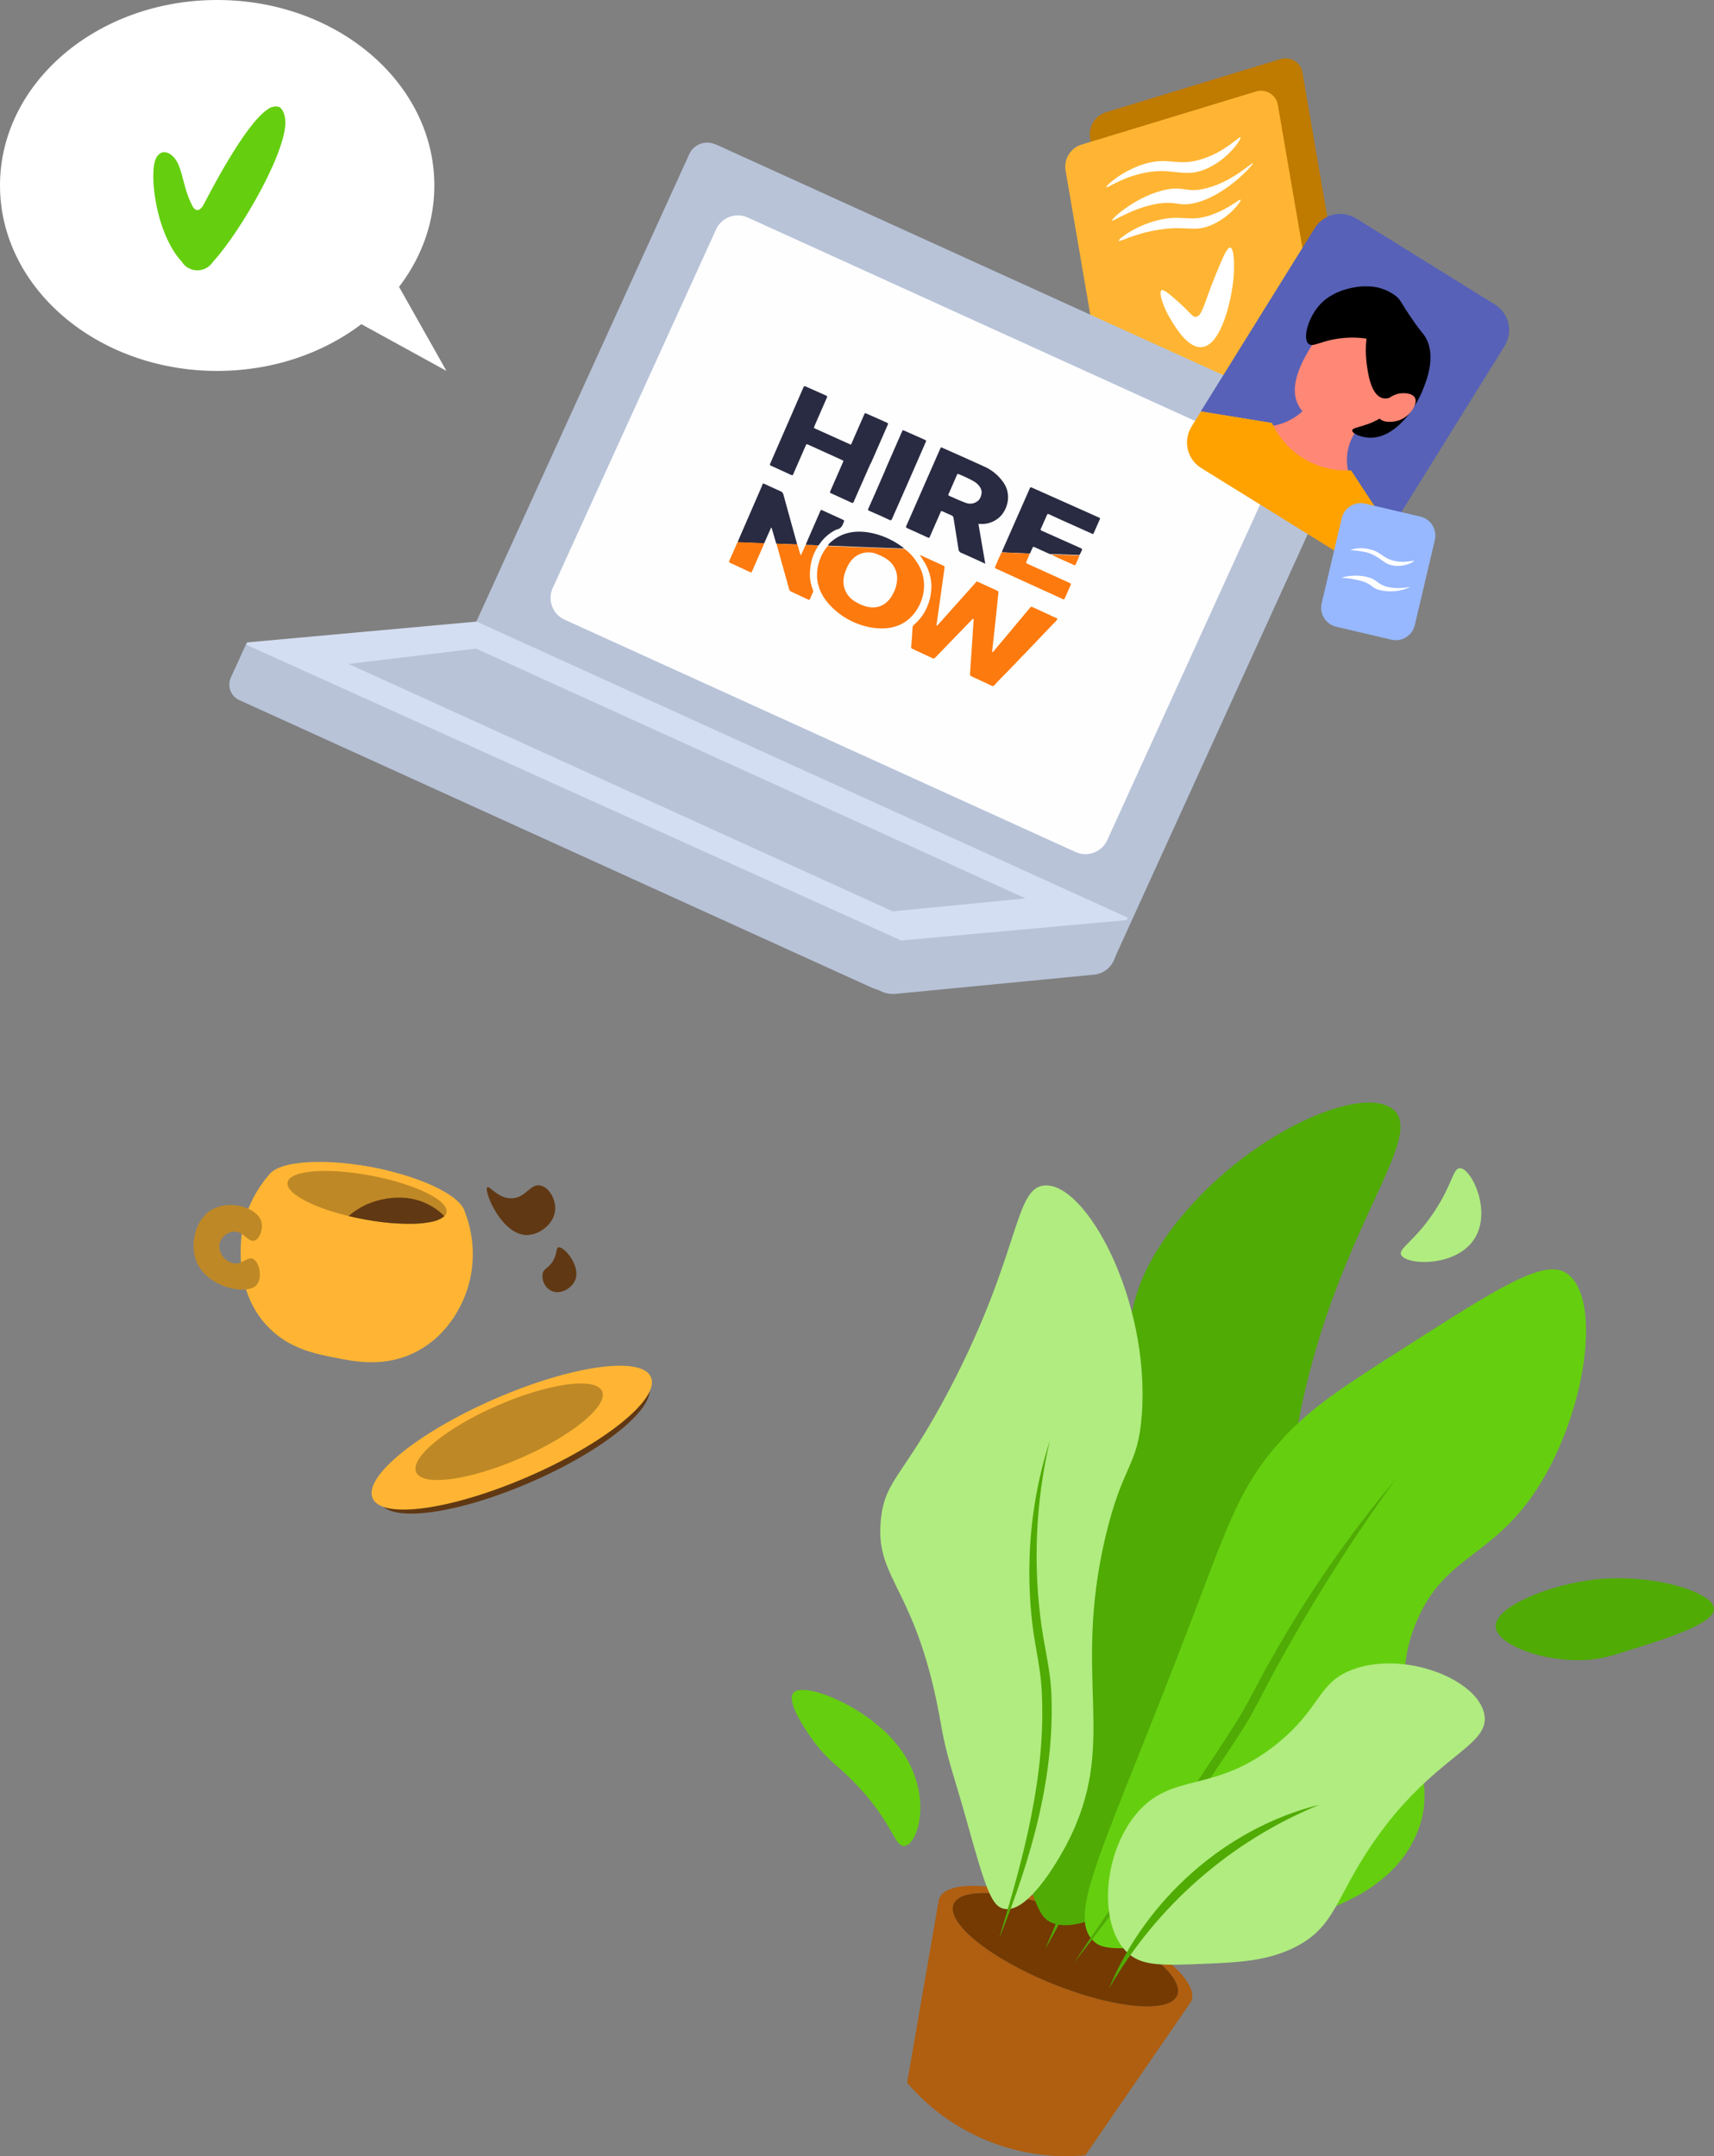<svg width="454" height="571" viewBox="0 0 454 571" fill="none" xmlns="http://www.w3.org/2000/svg">
<rect x="0" y="0" width="454" height="571" fill="#808080" stroke="none"/>
<g clip-path="url(#clip0_787_18)">
<path d="M286.281 506.258C267.838 498.738 251.051 497.159 248.793 502.724L248.68 503.024C248.68 503.3 248.58 503.576 248.542 503.839C245.631 520.695 242.871 536.549 240.274 551.55C246.027 558.292 253.317 563.556 261.531 566.899C269.744 570.242 278.641 571.567 287.473 570.762L314.912 530.909L315.464 530.119C315.507 530.054 315.541 529.982 315.564 529.906C317.835 524.367 304.724 513.777 286.281 506.258ZM311.825 528.39C309.805 533.315 294.9 531.912 278.528 525.244C262.155 518.577 250.524 509.178 252.594 504.253C254.665 499.327 269.507 500.719 285.867 507.386C302.227 514.053 313.833 523.515 311.825 528.39Z" fill="#B05E0F"/>
<path d="M311.826 528.39C309.806 533.315 294.901 531.912 278.528 525.244C262.155 518.577 250.524 509.178 252.595 504.253C254.665 499.327 269.507 500.718 285.867 507.386C302.228 514.053 313.833 523.515 311.826 528.39Z" fill="#743A01"/>
<path d="M277.875 508.827C289.756 515.519 324.836 488.011 336.491 454.574C338.146 450.033 339.405 445.358 340.255 440.601C342.187 427.329 338.888 417.353 341.51 392.978C347.996 331.769 378.71 302.343 369.112 293.897C360.58 286.377 326.73 301.579 308.45 328.11C292.466 351.307 304.247 360.13 287.498 407.565C275.491 441.578 268.603 450.852 268.089 470.641C267.958 478.699 269.067 486.73 271.376 494.452C273.923 503.037 275.178 507.285 277.875 508.827Z" fill="#50AB05"/>
<path d="M308.2 514.868C336.843 510.607 363.617 506.772 373.804 488.55C385.096 468.347 364.646 454.712 375.147 429.56C383.076 410.598 396.777 412.979 409.423 390.459C420.828 370.106 423.864 342.773 414.78 337.083C408.846 333.324 396.689 341.131 372.387 356.646C355.838 367.211 347.558 372.487 339.766 380.984C328.713 393.015 325.489 403.129 315.84 428.432C292.492 489.665 282.141 507.123 289.807 514.166C291.262 515.544 293.997 516.986 308.2 514.868Z" fill="#65CF0F"/>
<path d="M284.5 519.755C298.426 498.738 313.983 477.258 327.508 455.978C330.883 450.589 333.581 444.699 336.818 439.184C346.288 422.365 357.301 406.46 369.714 391.674C358.426 407.234 348.114 423.478 338.837 440.312C335.638 445.914 332.991 451.729 329.591 457.256C315.702 478.975 300.27 499.478 284.5 519.755Z" fill="#50AB05"/>
<path d="M319.178 520.043C327.96 519.68 336.203 519.342 343.706 515.294C353.743 509.867 353.831 502.473 363.454 488.362C379.513 464.813 394.819 462.67 393.163 453.96C391.357 444.674 371.998 437.079 358.372 442.092C348.925 445.576 350.054 452.231 338.298 461.743C321.411 475.391 310.17 468.849 300.659 480.742C291.789 491.808 291.049 510.607 298.978 517.412C302.78 520.708 308.275 520.495 319.178 520.043Z" fill="#B0EC7F"/>
<path d="M255.957 481.87C252.933 470.967 250.8 465.64 249.295 456.943C243.022 420.474 231.969 418.719 233.261 403.116C234.214 391.674 239.007 391.774 251.553 367.825C270.31 332.02 268.566 314.713 276.571 313.936C287.536 312.896 304.674 344.177 302.441 374.643C301.4 388.679 297.423 387.426 292.78 407.077C283.822 445.388 296.544 461.492 282.58 488.311C281.702 490.016 272.757 506.947 265.944 505.493C262.757 504.842 261.201 500.756 255.957 481.87Z" fill="#B0EC7F"/>
<path d="M264.777 512.825C271.163 491.783 277.148 469.864 275.918 447.656C275.642 442.092 274.337 436.741 273.597 431.214C272.878 425.667 272.568 420.075 272.668 414.483C272.828 403.276 274.655 392.156 278.088 381.485C274.291 397.7 273.559 414.48 275.931 430.963C276.746 436.465 278.088 441.979 278.44 447.569C279.594 470.127 273.145 492.171 264.852 512.85L264.777 512.825Z" fill="#50AB05"/>
<path d="M293.721 526.648C303.445 503.075 324.635 484.113 349.489 477.922C326.009 487.544 306.393 504.683 293.721 526.648Z" fill="#50AB05"/>
<path d="M236.937 461.216C228.481 451.391 212.936 445.388 210.213 448.233C207.704 450.739 215.307 460.828 215.897 461.605C219.811 466.756 222.17 467.558 227.439 473.222C236.096 482.584 236.824 488.261 239.082 488.813C243.022 489.765 248.216 474.338 236.937 461.216Z" fill="#65CF0F"/>
<path d="M396.162 430.775C395.823 425.524 410.439 419.559 422.772 418.243C437.828 416.676 453.875 421.602 453.987 426.038C454.088 429.798 442.62 433.557 432.42 436.741C427.138 438.433 424.491 439.247 420.828 439.548C409.674 440.438 396.488 435.788 396.162 430.775Z" fill="#50AB05"/>
<path d="M371.119 332.296C372.374 335.066 385.761 335.705 390.603 327.96C395.195 320.616 389.738 309.399 386.702 309.349C384.807 309.349 384.744 313.685 379.726 321.155C374.582 328.812 370.379 330.591 371.119 332.296Z" fill="#B0EC7F"/>
<path d="M276.859 516.121C288.239 489.741 296.517 462.132 301.525 433.846C299.811 462.81 291.37 490.979 276.871 516.121H276.859Z" fill="#50AB05"/>
<path d="M57.525 98.229C89.295 98.229 115.049 76.24 115.049 49.114C115.049 21.989 89.295 0 57.525 0C25.755 0 0 21.989 0 49.114C0 76.24 25.755 98.229 57.525 98.229Z" fill="white"/>
<path d="M99.015 64.103L118.249 98.216L85.353 80.157L99.015 64.103Z" fill="white"/>
<path d="M43.071 40.329C42.697 40.453 42.352 40.652 42.058 40.916C41.764 41.179 41.529 41.499 41.365 41.858C39.408 45.355 41.064 61.559 48.077 69.216C48.506 69.932 49.111 70.527 49.834 70.944C50.558 71.36 51.376 71.585 52.211 71.596C53.046 71.608 53.87 71.405 54.605 71.008C55.34 70.611 55.96 70.033 56.408 69.329C63.823 61.321 77.022 38.424 75.466 31.055C75.34 30.441 74.977 28.737 73.785 28.261C73.258 28.156 72.716 28.172 72.196 28.306C71.677 28.441 71.195 28.691 70.786 29.038C64.827 33.023 55.379 51.433 54.137 53.814C53.836 54.378 53.146 55.656 52.28 55.631C51.415 55.606 50.963 54.541 50.674 53.952C48.102 48.688 48.378 43.299 45.405 41.069C45.09 40.789 44.719 40.579 44.317 40.451C43.915 40.324 43.49 40.282 43.071 40.329Z" fill="#65CF0F"/>
<path d="M352.814 95.647L306.606 109.671C305.973 109.883 305.3 109.954 304.636 109.878C303.973 109.802 303.334 109.581 302.765 109.23C302.196 108.88 301.711 108.409 301.345 107.85C300.979 107.292 300.741 106.66 300.647 105.999L288.728 36.507C288.507 35.069 288.805 33.599 289.567 32.36C290.33 31.12 291.509 30.192 292.893 29.739L339.064 15.678C339.694 15.463 340.365 15.39 341.027 15.463C341.69 15.537 342.328 15.756 342.896 16.104C343.464 16.453 343.948 16.922 344.313 17.479C344.679 18.035 344.917 18.666 345.01 19.325L356.992 88.867C357.21 90.308 356.91 91.78 356.146 93.021C355.381 94.262 354.201 95.192 352.814 95.647Z" fill="#BF7A00"/>
<path d="M346.315 104.194L300.082 118.23C299.451 118.443 298.781 118.514 298.119 118.439C297.458 118.363 296.821 118.143 296.254 117.794C295.687 117.444 295.205 116.974 294.841 116.417C294.477 115.86 294.24 115.23 294.148 114.571L282.229 45.041C282.019 43.614 282.319 42.159 283.076 40.931C283.833 39.703 284.999 38.78 286.369 38.324L332.564 24.263C333.194 24.05 333.864 23.978 334.525 24.053C335.185 24.128 335.822 24.347 336.388 24.695C336.955 25.043 337.437 25.512 337.802 26.067C338.167 26.623 338.405 27.252 338.499 27.91L350.455 97.477C350.67 98.904 350.372 100.362 349.614 101.591C348.857 102.821 347.688 103.743 346.315 104.194Z" fill="#FFB533"/>
<path d="M307.622 76.899C306.869 77.475 308.149 81.473 310.131 84.669C311.574 87.062 314.974 92.652 318.726 91.862C323.556 90.847 325.977 79.844 326.58 75.044C327.119 70.733 326.931 65.645 325.852 65.557C324.974 65.482 323.682 68.677 321.875 73.076C318.952 80.282 318.475 83.566 316.856 83.892C315.966 84.08 315.602 83.165 312.641 80.408C310.069 78.152 308.212 76.448 307.622 76.899Z" fill="white"/>
<path d="M293.031 49.578C292.868 49.19 297.134 45.317 302.892 43.487C309.68 41.344 311.675 44.252 318.349 42.134C324.622 40.166 328.273 35.968 328.575 36.394C328.876 36.82 325.062 42.535 319.052 44.904C313.042 47.272 310.445 43.964 302.152 45.994C296.694 47.285 293.169 49.929 293.031 49.578Z" fill="white"/>
<path d="M294.562 58.401C294.349 57.887 301.437 51.608 309.09 50.18C313.607 49.327 314.109 50.969 318.626 50.054C326.028 48.563 331.611 42.923 331.849 43.237C332.088 43.55 324.196 52.335 315.828 53.902C312.064 54.603 311.675 53.263 306.907 53.902C299.856 55.005 294.737 58.827 294.562 58.401Z" fill="white"/>
<path d="M296.331 63.765C296.18 63.288 300.998 59.591 307.196 58.2C313.394 56.809 314.874 58.865 320.47 57.035C325.488 55.406 328.361 52.536 328.612 52.912C328.863 53.288 325.701 57.486 320.972 59.554C316.242 61.622 314.422 59.667 307.171 60.807C300.559 61.76 296.506 64.191 296.331 63.765Z" fill="white"/>
<path d="M235.586 246.304L288.697 241.167C290.25 241.017 291.8 241.489 293.004 242.48C294.209 243.471 294.97 244.9 295.121 246.451L295.571 251.092C295.735 252.789 295.218 254.482 294.133 255.798C293.048 257.114 291.484 257.946 289.785 258.11L237.223 263.194C235.289 263.381 233.359 262.793 231.859 261.559C230.359 260.325 229.411 258.546 229.224 256.614L228.999 254.294C228.812 252.362 229.401 250.435 230.636 248.936C231.871 247.438 233.652 246.491 235.586 246.304Z" fill="#B8C3D8"/>
<path d="M189.481 38.188L353.702 112.841C354.329 113.124 354.893 113.528 355.361 114.031C355.83 114.533 356.195 115.123 356.433 115.767C356.672 116.411 356.78 117.096 356.752 117.782C356.724 118.468 356.56 119.141 356.269 119.764L295.315 253.553C294.562 255.205 293.184 256.49 291.482 257.127C289.781 257.763 287.896 257.698 286.242 256.947L123.517 182.973C122.263 182.403 121.287 181.359 120.804 180.07C120.321 178.782 120.37 177.354 120.94 176.102L182.581 40.807C183.151 39.554 184.197 38.58 185.487 38.097C186.777 37.614 188.206 37.663 189.46 38.233L189.481 38.188Z" fill="#B8C3D8"/>
<path d="M65.709 170.18L248.522 253.284L247.675 255.144C246.27 258.226 243.697 260.625 240.522 261.813C237.346 263.001 233.829 262.88 230.743 261.477L63.38 185.396C62.293 184.902 61.447 183.997 61.028 182.879C60.609 181.762 60.652 180.524 61.147 179.438L65.304 170.312C65.339 170.237 65.402 170.178 65.48 170.149C65.558 170.119 65.644 170.122 65.72 170.157L65.709 170.18Z" fill="#B8C3D8"/>
<path d="M238.492 248.968L65.579 170.904C65.504 170.863 65.443 170.801 65.402 170.725C65.362 170.649 65.345 170.564 65.353 170.478C65.361 170.393 65.394 170.312 65.448 170.245C65.501 170.178 65.573 170.128 65.655 170.102L126.053 164.625C126.126 164.601 126.205 164.601 126.278 164.625L298.413 242.877C298.815 243.053 298.664 243.629 298.2 243.679L238.718 249.056C238.635 249.053 238.555 249.022 238.492 248.968Z" fill="#D4DEF2"/>
<path d="M236.46 241.348L92.328 175.829L126.09 171.756L271.652 237.915L236.46 241.348Z" fill="#B8C3D8"/>
<path d="M333.421 119.14L198.056 57.604C194.877 56.159 191.128 57.562 189.681 60.737L146.401 155.732C144.955 158.907 146.359 162.652 149.538 164.097L284.903 225.633C288.081 227.078 291.831 225.675 293.277 222.5L336.557 127.505C338.003 124.33 336.599 120.585 333.421 119.14Z" fill="#FEFEFE"/>
<path d="M243.812 147.017L244.753 147.456L249.659 149.699C250.236 149.962 250.249 149.975 250.173 150.489L248.743 160.69C248.517 162.207 248.304 163.723 248.091 165.239C248.041 165.386 248.041 165.544 248.091 165.691C248.266 165.691 248.329 165.59 248.404 165.503L257.739 155.063C257.99 154.775 258.253 154.512 258.491 154.211C258.73 153.91 258.868 153.998 259.169 154.148L264.125 156.417C264.401 156.542 264.489 156.667 264.463 156.93C264.313 158.184 264.2 159.5 264.062 160.79C263.661 164.663 263.246 168.535 262.807 172.408C262.794 172.46 262.796 172.516 262.814 172.567C262.832 172.618 262.864 172.663 262.908 172.696C263.272 172.496 263.435 172.145 263.686 171.856C266.195 168.936 268.579 165.979 271.038 163.084L272.857 160.916C273.02 160.715 273.158 160.615 273.509 160.778C275.642 161.78 277.788 162.758 279.92 163.735C279.993 163.777 280.061 163.828 280.121 163.886C279.803 164.382 279.414 164.829 278.967 165.214C275.002 169.392 271.029 173.54 267.048 177.659C265.793 178.912 264.539 180.165 263.384 181.481C263.159 181.732 262.958 181.744 262.594 181.569C260.875 180.754 259.156 179.94 257.425 179.163C257.024 178.975 256.911 178.799 256.936 178.436C257.149 175.453 257.337 172.458 257.538 169.475C257.651 167.758 257.776 166.041 257.877 164.324C257.906 164.24 257.913 164.148 257.895 164.06C257.878 163.972 257.837 163.89 257.776 163.823C257.61 163.928 257.462 164.06 257.337 164.212L247.815 174.05C247.388 174.501 247.375 174.488 246.71 174.175L241.88 171.919C241.228 171.618 241.328 171.606 241.366 171.167C241.504 169.5 241.617 167.846 241.717 166.154C241.729 166.01 241.772 165.871 241.843 165.745C241.915 165.619 242.013 165.511 242.131 165.427C243.29 164.441 244.259 163.252 244.992 161.918C246.174 159.767 246.767 157.341 246.71 154.888C246.598 152.598 245.87 150.382 244.603 148.471L243.712 147.105L243.812 147.017Z" fill="#FD7A0F"/>
<path d="M259.169 138.771C259.759 142.23 260.361 145.701 260.976 149.286L259.972 148.822C258.178 148.007 256.409 147.18 254.615 146.403C254.424 146.344 254.255 146.23 254.129 146.077C254.002 145.923 253.922 145.736 253.899 145.538C253.598 143.583 253.272 141.641 252.971 139.698C252.833 138.859 252.695 138.019 252.57 137.192C252.559 137.026 252.498 136.868 252.395 136.738C252.292 136.608 252.151 136.513 251.992 136.465C251.302 136.177 250.612 135.851 249.922 135.538C249.232 135.224 249.308 135.262 249.069 135.801L247.099 140.287L246.309 142.092C246.121 142.506 246.108 142.506 245.644 142.293L240.349 139.886C239.986 139.736 239.885 139.573 240.048 139.297C240.106 139.188 240.156 139.075 240.199 138.959L248.906 119.133L248.981 118.97C249.257 118.343 249.207 118.406 249.885 118.707C253.385 120.273 256.911 121.802 260.411 123.419C262.651 124.349 264.564 125.924 265.906 127.943C266.411 128.711 266.754 129.574 266.914 130.479C267.073 131.384 267.047 132.312 266.835 133.207C266.568 134.453 265.984 135.609 265.141 136.565C264.447 137.317 263.593 137.903 262.642 138.281C261.691 138.658 260.667 138.817 259.646 138.746H259.282H259.169V138.771ZM252.369 128.306L251.265 130.813C251.177 131.013 251.114 131.189 251.453 131.327C252.846 131.916 254.188 132.58 255.631 133.094C256.23 133.365 256.898 133.447 257.545 133.331C258.193 133.214 258.789 132.905 259.257 132.442C259.659 131.931 259.915 131.32 259.997 130.675C260.055 130.149 259.945 129.618 259.683 129.159C259.258 128.435 258.641 127.841 257.902 127.442C256.685 126.769 255.428 126.17 254.138 125.65C253.636 125.424 253.623 125.437 253.423 125.875C253.059 126.69 252.708 127.504 252.356 128.319L252.369 128.306Z" fill="#292B42"/>
<path d="M230.588 122.755L226.247 132.605C226.247 132.743 226.122 132.868 226.072 132.994C226.022 133.119 225.846 133.244 225.582 133.131L220.112 130.625C219.836 130.512 219.799 130.374 219.899 130.161C219.999 129.948 220.25 129.347 220.439 128.908L223.261 122.441C223.45 122.015 223.475 122.028 222.935 121.777L214.153 117.792C213.626 117.554 213.613 117.554 213.413 118.005L210.263 125.223C210.207 125.332 210.161 125.445 210.125 125.562C210.038 125.875 209.849 125.913 209.498 125.75C208.77 125.399 208.03 125.073 207.29 124.735C206.299 124.284 205.295 123.807 204.291 123.369C203.94 123.218 203.84 123.055 204.003 122.78C204.061 122.67 204.111 122.557 204.153 122.441L212.685 102.878L212.785 102.653C213.011 102.176 213.011 102.176 213.588 102.427L218.607 104.658C219.184 104.908 219.184 104.921 218.971 105.41L215.784 112.704C215.784 112.829 215.683 112.967 215.621 113.092C215.558 113.217 215.621 113.368 215.796 113.443L216.123 113.593L224.83 117.516C225.457 117.804 225.394 117.817 225.62 117.29L228.769 110.084L228.92 109.746C229.108 109.357 229.108 109.345 229.585 109.558L234.076 111.551L234.955 111.952C235.231 112.052 235.293 112.19 235.18 112.403C235.067 112.616 235.067 112.666 235.005 112.804L230.664 122.717L230.588 122.755Z" fill="#292B42"/>
<path d="M239.459 145.263C240.753 146.191 241.864 147.351 242.733 148.684C244.396 151.01 245.081 153.894 244.64 156.717C244.314 158.857 243.427 160.872 242.068 162.557C239.659 165.528 236.197 166.818 231.73 166.317C227.577 165.811 223.697 163.983 220.664 161.104C217.051 157.707 215.809 153.91 216.687 149.825C217.086 147.997 217.892 146.284 219.046 144.812C219.128 144.718 219.221 144.634 219.322 144.561C219.627 144.623 219.939 144.648 220.25 144.636L233.198 145.137L239.471 145.363L239.459 145.263ZM224.14 150.802C223.871 151.4 223.673 152.026 223.55 152.669C223.264 154.006 223.429 155.4 224.019 156.633C224.609 157.866 225.591 158.87 226.812 159.487C229.635 161.166 232.96 161.63 235.369 158.973C235.826 158.47 236.211 157.905 236.51 157.294C237.304 155.89 237.69 154.293 237.627 152.682C237.547 151.707 237.235 150.766 236.718 149.935C236.201 149.105 235.493 148.41 234.653 147.907C234.022 147.5 233.349 147.159 232.646 146.892C231.611 146.377 230.448 146.178 229.3 146.321C228.153 146.463 227.074 146.941 226.197 147.694C225.277 148.555 224.572 149.619 224.14 150.802Z" fill="#FD7A0F"/>
<path d="M278.327 146.817C277.072 146.315 275.817 145.689 274.563 145.137C274.374 145.064 274.19 144.981 274.011 144.887C273.735 144.736 273.622 144.812 273.521 145.025C273.296 145.551 273.032 146.077 272.794 146.604L271.903 146.541L265.341 146.265C265.417 146.077 265.479 145.877 265.555 145.689C267.922 140.325 270.289 134.957 272.656 129.585C272.957 128.908 272.857 128.921 273.672 129.284L290.697 136.879L291.187 137.104C291.362 137.179 291.413 137.305 291.35 137.43C291.287 137.555 291.237 137.706 291.174 137.844L289.857 140.826C289.518 141.566 289.681 141.528 288.79 141.127C286.218 139.987 283.646 138.821 281.074 137.668L278.026 136.265C277.474 136.026 277.474 136.026 277.285 136.452C276.758 137.605 276.244 138.771 275.742 139.936C275.554 140.363 275.554 140.375 276.093 140.613L284.499 144.373C285.089 144.636 285.666 144.912 286.269 145.162C286.607 145.3 286.708 145.463 286.557 145.726C286.374 146.157 286.165 146.575 285.93 146.98L278.339 146.704L278.327 146.817Z" fill="#292B42"/>
<path d="M234.49 124.409L238.743 114.696L238.869 114.421C239.12 113.832 239.057 113.844 239.772 114.157L244.791 116.388C245.38 116.651 245.38 116.664 245.167 117.153L240.148 128.632L236.385 137.167C236.322 137.305 236.259 137.43 236.209 137.568C236.159 137.706 235.971 137.856 235.669 137.718L233.286 136.615L230.425 135.362C229.848 135.099 229.835 135.086 230.049 134.598C231.303 131.841 232.47 129.083 233.687 126.314L234.503 124.459L234.49 124.409Z" fill="#292B42"/>
<path d="M195.396 143.558C195.471 143.37 195.534 143.17 195.609 142.994C197.709 138.182 199.8 133.37 201.882 128.557V128.444C202.096 127.968 202.096 127.968 202.673 128.231C204.003 128.833 205.333 129.484 206.675 130.061C206.883 130.127 207.069 130.247 207.217 130.407C207.364 130.568 207.467 130.764 207.516 130.976C208.043 132.981 208.62 134.986 209.172 137.004C209.724 139.022 210.351 141.24 210.928 143.358C211.033 143.622 211.093 143.901 211.104 144.185L205.609 143.972L204.555 140.363C204.517 140.111 204.423 139.871 204.279 139.661L202.409 143.872H201.632L195.358 143.608L195.396 143.558Z" fill="#292B42"/>
<path d="M205.684 143.972L211.192 144.185C211.581 145.1 211.669 146.052 212.108 147.105L213.438 144.223C213.809 144.295 214.188 144.325 214.567 144.31C215.3 144.319 216.033 144.365 216.762 144.448L216.198 145.463C215.362 146.928 214.837 148.549 214.655 150.226C214.539 151.031 214.493 151.844 214.517 152.657C214.6 153.837 214.858 154.998 215.282 156.103C215.346 156.238 215.38 156.386 215.38 156.536C215.38 156.685 215.346 156.833 215.282 156.968C215.023 157.494 214.784 158.033 214.567 158.585C214.454 158.873 214.291 158.885 213.977 158.735C212.509 158.033 211.029 157.344 209.548 156.667C209.417 156.615 209.301 156.531 209.21 156.424C209.118 156.318 209.053 156.19 209.021 156.053C208.394 153.76 207.767 151.466 207.102 149.173L205.671 143.972H205.684Z" fill="#FD7A0F"/>
<path d="M265.317 146.29L271.878 146.566L272.769 146.629C272.481 147.293 272.205 147.97 271.916 148.634C271.728 149.098 271.728 149.11 272.305 149.373L282.881 154.173L283.371 154.399C283.634 154.499 283.722 154.637 283.622 154.863C283.07 156.116 282.53 157.369 282.003 158.535C281.903 158.76 281.74 158.773 281.489 158.647L281.062 158.447L264.275 150.79L264.062 150.702C263.46 150.414 263.447 150.414 263.673 149.912C264.225 148.659 264.702 147.406 265.317 146.29Z" fill="#FD7A0F"/>
<path d="M239.458 145.263L233.185 145.037L220.237 144.536C219.926 144.548 219.614 144.523 219.309 144.461C219.469 144.102 219.725 143.794 220.049 143.571C223.086 140.864 226.975 140.187 231.592 141.315C234.233 141.98 236.717 143.155 238.906 144.774C239.117 144.899 239.3 145.066 239.446 145.263H239.458Z" fill="#292B42"/>
<path d="M195.396 143.558L201.669 143.822H202.434C202.412 143.92 202.383 144.016 202.346 144.11C201.305 146.491 200.276 148.86 199.235 151.228C199.047 151.679 199.034 151.679 198.557 151.454L193.451 149.073C193.162 148.947 193.012 148.834 193.15 148.546C193.903 146.867 194.643 145.188 195.383 143.533L195.396 143.558Z" fill="#FD7A0F"/>
<path d="M216.75 144.448C216.025 144.365 215.296 144.319 214.567 144.31C214.184 144.325 213.801 144.295 213.425 144.223L214.24 142.305C215.219 140.049 216.206 137.789 217.201 135.525C217.477 134.873 217.427 134.961 218.142 135.287L223.161 137.58C223.663 137.806 223.663 137.819 223.487 138.257C223.173 139.185 222.772 140.049 221.555 140.237C219.748 141.097 218.202 142.42 217.076 144.072C216.988 144.197 216.938 144.335 216.787 144.398L216.75 144.448Z" fill="#292B42"/>
<path d="M278.327 146.817L285.918 147.092C285.667 147.92 285.24 148.672 284.926 149.461C284.839 149.674 284.713 149.749 284.425 149.611C282.392 148.672 280.335 147.807 278.327 146.817Z" fill="#FD7A0F"/>
<path d="M398.57 91.561L368.284 140.287C364.796 135.049 361.304 129.823 357.807 124.609H357.092C352.989 124.719 348.939 123.66 345.415 121.557C341.892 119.453 339.04 116.391 337.194 112.729C337.068 112.466 336.956 112.24 336.868 112.039L318.048 108.969L348.272 60.356C349.394 58.575 351.177 57.31 353.23 56.84C355.283 56.37 357.439 56.733 359.225 57.849L395.998 80.658C397.779 81.77 399.049 83.54 399.53 85.581C400.012 87.623 399.667 89.772 398.57 91.561Z" fill="#5761B7"/>
<path d="M357.092 124.634C352.989 124.744 348.939 123.686 345.415 121.582C341.892 119.478 339.04 116.416 337.194 112.754C337.796 112.641 338.448 112.503 339.076 112.315C341.272 111.631 343.289 110.471 344.985 108.919C346.217 107.788 347.323 106.527 348.285 105.159L360.003 112.967C359.79 113.255 359.551 113.568 359.326 113.894L358.811 114.721C357.629 116.611 356.935 118.764 356.791 120.988C356.7 122.211 356.802 123.442 357.092 124.634Z" fill="#FF8776"/>
<path d="M369.94 82.212C366.339 79.706 360.944 79.706 356.892 81.486C353.128 83.077 351.233 85.834 349.238 88.804C346.315 93.128 340.958 101.049 343.756 107.014C347.043 113.994 360.906 116.827 369.011 110.648C378.12 103.68 377.417 87.388 369.94 82.212Z" fill="#FF8776"/>
<path d="M368.284 140.287L365.85 144.197C364.728 145.979 362.946 147.243 360.892 147.713C358.839 148.183 356.683 147.82 354.897 146.704L318.124 123.92C316.339 122.798 315.073 121.015 314.603 118.961C314.133 116.908 314.496 114.753 315.614 112.967L318.124 108.944L336.943 112.014C337.031 112.215 337.144 112.44 337.269 112.704C339.116 116.366 341.967 119.428 345.49 121.532C349.014 123.635 353.064 124.694 357.168 124.584H357.883C361.295 129.865 364.762 135.099 368.284 140.287Z" fill="#FFA200"/>
<path d="M377.706 89.531C380.479 94.544 377.706 101.161 376.84 103.317C374.745 108.543 369.538 115.849 363.102 115.924C360.593 115.924 358.159 114.809 358.171 114.02C358.171 112.929 362.675 113.142 366.954 109.796C369.375 107.916 371.081 105.422 370.617 104.783C370.153 104.144 368.108 106.036 366.05 105.385C363.014 104.37 362.287 98.605 361.948 95.848C361.71 93.795 361.71 91.722 361.948 89.669C359.21 89.281 356.429 89.324 353.705 89.794C349.389 90.546 347.645 92 346.604 91.048C344.948 89.657 346.516 83.766 349.991 80.27C353.968 76.297 360.028 75.896 360.869 75.833H361.584C364.547 75.697 367.461 76.621 369.802 78.44C371.157 79.618 371.056 80.182 374.017 84.468C376.614 88.291 377.003 88.24 377.706 89.531Z" fill="black"/>
<path d="M370.53 104.232C371.922 103.969 374.118 104.094 374.77 105.322C375.636 106.939 373.616 110.009 371.006 111.137C368.936 112.039 365.988 111.939 365.248 110.586C364.344 108.881 367.067 104.934 370.53 104.232Z" fill="#FF8776"/>
<path d="M376.209 136.803L361.615 133.37C358.836 132.717 356.053 134.437 355.399 137.213L350.085 159.756C349.43 162.532 351.153 165.312 353.931 165.966L368.525 169.398C371.304 170.052 374.087 168.331 374.741 165.556L380.055 143.012C380.71 140.237 378.987 137.457 376.209 136.803Z" fill="#97B8FF"/>
<path d="M357.632 145.664C359.282 145.076 361.072 145.006 362.763 145.463C365.925 146.178 366.201 147.819 369.338 148.534C372.261 149.185 374.494 148.321 374.544 148.534C374.594 148.747 372.035 150.226 369.137 149.787C366.239 149.348 365.774 147.381 362.01 146.278C360.568 145.968 359.104 145.763 357.632 145.664Z" fill="white"/>
<path d="M355.474 153.033C355.474 152.77 359.489 151.855 362.889 153.033C364.884 153.735 364.783 154.512 366.816 155.213C370.116 156.329 373.403 155.326 373.44 155.502C370.787 156.711 367.789 156.937 364.984 156.141C363.341 155.552 363.403 154.888 361.321 154.073C359.428 153.465 357.461 153.115 355.474 153.033Z" fill="white"/>
<path d="M71.702 310.627C68.26 314.411 65.8 318.981 64.538 323.937C64.338 324.726 60.561 341.006 71.326 351.709C76.784 357.148 83.27 358.451 88.527 359.504C94.16 360.632 101.976 362.186 110.132 358.025C119.78 353.1 123.042 343.663 123.794 341.394C126.027 334.364 125.653 326.766 122.741 319.989C115.612 314.448 107.252 310.704 98.367 309.074C89.483 307.445 80.337 307.977 71.702 310.627Z" fill="#FFB533"/>
<path d="M123.125 322.036C123.962 317.623 112.941 311.83 98.508 309.098C84.075 306.366 71.696 307.73 70.859 312.143C70.022 316.556 81.043 322.349 95.476 325.081C109.909 327.813 122.288 326.45 123.125 322.036Z" fill="#FFB533"/>
<path d="M118.274 321.079C118.877 317.896 109.941 313.532 98.312 311.331C86.684 309.13 76.769 309.925 76.165 313.108C75.561 316.291 84.498 320.655 96.126 322.856C107.754 325.057 117.67 324.261 118.274 321.079Z" fill="#BF8826"/>
<path d="M96.657 319.162C95.093 319.929 93.638 320.898 92.328 322.044C94.122 322.458 95.778 322.796 97.271 323.06C98.175 323.21 99.542 323.448 101.286 323.661C104.129 323.999 106.993 324.137 109.855 324.075C111.248 324.021 112.636 323.87 114.008 323.623C114.948 323.485 115.857 323.184 116.693 322.734C117.049 322.535 117.389 322.309 117.709 322.057C116.39 320.735 114.859 319.643 113.18 318.824C105.452 315.064 97.585 318.723 96.657 319.162Z" fill="#603813"/>
<path d="M69.13 323.26C67.875 319.751 61.075 317.733 56.408 320.19C51.741 322.646 50.135 329.413 52.067 334.126C54.99 341.056 65.253 343.024 67.888 340.392C69.607 338.65 68.779 334.126 66.972 333.361C65.454 332.709 64.099 335.028 61.765 334.539C60.645 334.275 59.658 333.617 58.985 332.684C58.312 331.752 57.998 330.608 58.102 329.464C58.306 328.588 58.778 327.797 59.452 327.202C60.127 326.607 60.97 326.236 61.866 326.143C64.475 325.967 65.705 329.063 67.398 328.561C68.829 328.123 69.845 325.278 69.13 323.26Z" fill="#BF8826"/>
<path d="M140.662 392.473C160.303 383.926 174.245 372.455 171.802 366.851C169.358 361.248 151.454 363.635 131.812 372.183C112.17 380.73 98.228 392.201 100.672 397.804C103.116 403.407 121.02 401.02 140.662 392.473Z" fill="#603813"/>
<path d="M140.032 390.99C160.392 382.131 174.891 370.35 172.417 364.677C169.943 359.004 151.433 361.588 131.073 370.447C110.713 379.307 96.214 391.088 98.688 396.761C101.162 402.434 119.673 399.85 140.032 390.99Z" fill="#FFB533"/>
<path d="M137.9 386.131C151.501 380.213 161.164 372.292 159.484 368.441C157.805 364.589 145.417 366.264 131.817 372.183C118.216 378.101 108.552 386.022 110.232 389.873C111.912 393.725 124.299 392.049 137.9 386.131Z" fill="#BF8826"/>
<path d="M129.064 314.425C129.653 313.898 132.05 317.633 135.826 317.32C139.364 317.031 140.381 313.56 142.965 313.911C145.249 314.249 147.181 317.382 147.068 320.177C146.93 323.937 143.166 326.794 140.017 327.045C133.028 327.609 128.048 315.302 129.064 314.425Z" fill="#603813"/>
<path d="M147.896 330.328C149.401 329.94 154.257 335.617 152.149 339.427C151.133 341.282 148.385 342.923 146.076 341.858C145.229 341.435 144.544 340.747 144.125 339.898C143.706 339.05 143.576 338.087 143.755 337.158C144.107 335.905 145.01 335.993 146.265 334.276C147.682 332.12 147.206 330.516 147.896 330.328Z" fill="#603813"/>
</g>
<defs>
<clipPath id="clip0_787_18">
<rect width="454" height="571" fill="white"/>
</clipPath>
</defs>
</svg>
